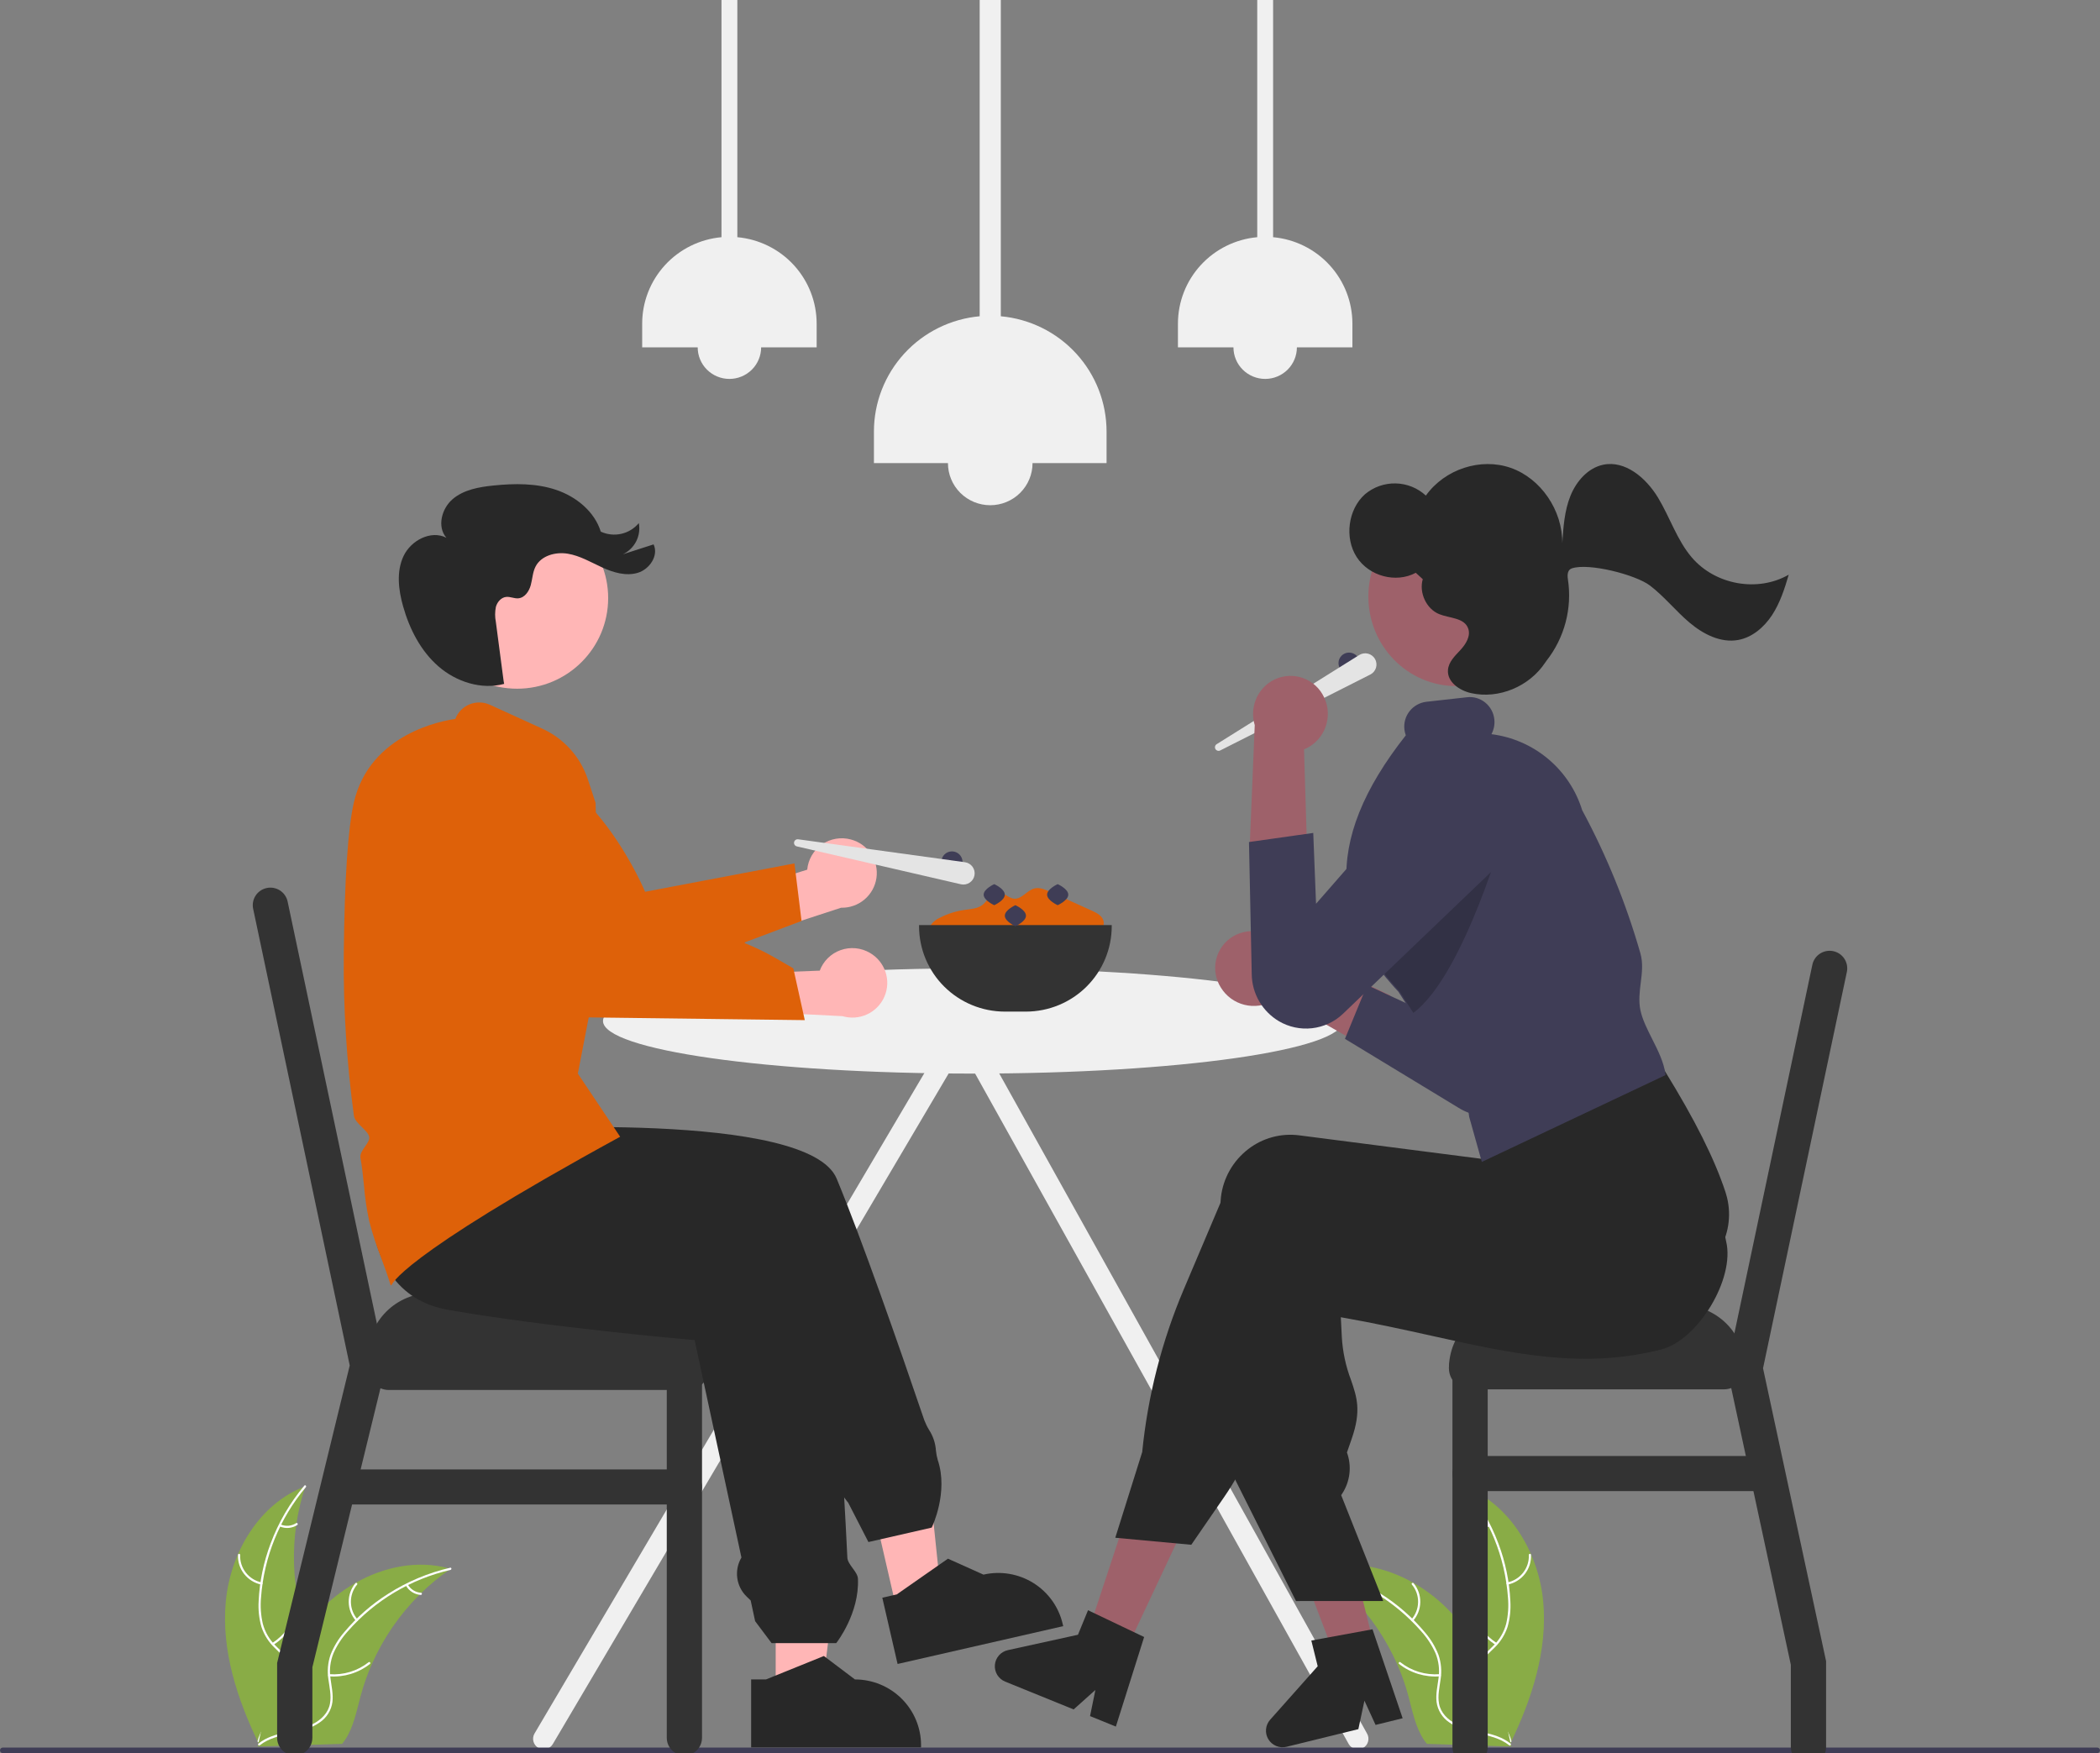 <svg width="218" height="182" viewBox="0 0 218 182" fill="none" xmlns="http://www.w3.org/2000/svg">
<rect x="0" y="0" width="218" height="182" fill="#808080" stroke="none"/>
<g clip-path="url(#clip0_109_581)">
<path d="M141.911 179.965L101.074 106.673C101.062 106.493 101.006 106.32 100.911 106.167C100.816 106.014 100.685 105.887 100.528 105.797C100.349 105.695 100.145 105.646 99.939 105.655C99.932 105.654 99.925 105.655 99.919 105.655C99.912 105.655 99.905 105.654 99.899 105.655C99.619 105.642 99.346 105.737 99.135 105.92C98.924 106.103 98.793 106.36 98.769 106.638L55.487 179.965C55.414 180.089 55.368 180.226 55.349 180.368C55.33 180.511 55.339 180.655 55.377 180.794C55.414 180.933 55.478 181.063 55.566 181.177C55.654 181.29 55.763 181.386 55.888 181.458C56.013 181.53 56.151 181.576 56.294 181.595C56.437 181.614 56.582 181.604 56.721 181.567C56.861 181.53 56.991 181.466 57.105 181.378C57.22 181.291 57.316 181.182 57.388 181.057L99.889 109.053L140.01 181.057C140.082 181.182 140.178 181.291 140.292 181.378C140.407 181.466 140.537 181.53 140.677 181.567C140.816 181.604 140.961 181.614 141.104 181.595C141.247 181.576 141.385 181.53 141.51 181.458C141.635 181.386 141.744 181.29 141.832 181.177C141.92 181.063 141.984 180.933 142.021 180.794C142.059 180.655 142.068 180.511 142.049 180.368C142.03 180.226 141.984 180.089 141.911 179.965Z" fill="#F0F0F0"/>
<path d="M93.152 167.39L97.768 166.336L95.879 148.111L89.067 149.667L93.152 167.39Z" fill="#FFB6B6"/>
<path d="M96.721 158.586L90.151 160.086L88.051 156L87.932 155.856C87.001 154.717 86.483 153.298 86.465 151.83L81.005 137.453L80.559 137.242C80.213 137.079 79.907 136.844 79.66 136.553C79.413 136.262 79.231 135.922 79.127 135.556C79.022 135.19 78.998 134.806 79.054 134.429C79.111 134.053 79.248 133.692 79.455 133.373L78.877 131.851L62.567 131.881L62.551 131.876L42.523 126.283L44.626 113.805L50.26 117.332C52.116 117.213 83.918 115.269 86.856 122.363C89.472 128.681 93.242 139.474 95.944 147.416C96.079 147.772 96.246 148.116 96.444 148.442C96.864 149.086 97.111 149.827 97.16 150.594C97.192 150.928 97.256 151.258 97.351 151.579C98.474 154.921 96.763 158.498 96.746 158.534L96.721 158.586Z" fill="#282828"/>
<path d="M91.592 165.866L93.093 165.523L98.406 161.813L102.093 163.468L102.093 163.468C103.868 163.063 105.732 163.376 107.274 164.338C108.817 165.301 109.913 166.834 110.32 168.601L110.37 168.817L93.178 172.744L91.592 165.866Z" fill="#282828"/>
<path d="M23.439 166.276C23.908 161.191 26.9 156.1 31.699 154.296C29.954 159.571 30.139 165.289 32.221 170.441C33.032 172.424 34.141 174.547 33.505 176.593C33.109 177.866 32.072 178.863 30.898 179.504C29.725 180.144 28.41 180.473 27.111 180.797L26.86 181.017C24.634 176.417 22.969 171.36 23.439 166.276Z" fill="#89AC46"/>
<path d="M31.75 154.391C29.026 157.633 27.398 161.647 27.096 165.863C27.015 166.769 27.078 167.683 27.282 168.569C27.51 169.427 27.964 170.208 28.597 170.832C29.176 171.426 29.837 171.966 30.261 172.689C30.472 173.063 30.602 173.476 30.641 173.903C30.681 174.33 30.629 174.76 30.49 175.166C30.169 176.186 29.5 177.03 28.816 177.832C28.057 178.724 27.255 179.638 26.957 180.797C26.921 180.937 26.704 180.873 26.74 180.733C27.258 178.716 29.169 177.519 30.041 175.69C30.447 174.837 30.598 173.856 30.163 172.983C29.782 172.219 29.101 171.661 28.51 171.065C27.883 170.465 27.413 169.722 27.141 168.9C26.892 168.027 26.794 167.117 26.851 166.211C26.947 164.168 27.366 162.153 28.091 160.239C28.906 158.051 30.091 156.017 31.595 154.227C31.689 154.116 31.843 154.281 31.75 154.391Z" fill="white"/>
<path d="M27.113 164.499C26.409 164.353 25.781 163.962 25.34 163.397C24.898 162.832 24.674 162.129 24.705 161.414C24.707 161.385 24.72 161.358 24.741 161.338C24.762 161.318 24.791 161.307 24.82 161.308C24.849 161.308 24.877 161.32 24.898 161.341C24.919 161.361 24.931 161.389 24.931 161.418C24.901 162.084 25.11 162.739 25.522 163.264C25.934 163.789 26.521 164.151 27.177 164.283C27.319 164.312 27.255 164.528 27.113 164.499Z" fill="white"/>
<path d="M28.264 170.57C29.501 169.78 30.393 168.555 30.763 167.139C30.799 166.999 31.016 167.063 30.98 167.203C30.592 168.675 29.661 169.948 28.372 170.767C28.249 170.845 28.141 170.647 28.264 170.57Z" fill="white"/>
<path d="M29.122 158.257C29.383 158.37 29.668 158.417 29.951 158.394C30.234 158.37 30.507 158.277 30.745 158.123C30.867 158.043 30.974 158.242 30.853 158.321C30.589 158.49 30.288 158.592 29.975 158.619C29.662 158.645 29.347 158.595 29.059 158.473C29.03 158.464 29.007 158.444 28.993 158.418C28.978 158.392 28.975 158.362 28.982 158.333C28.991 158.305 29.01 158.281 29.037 158.266C29.063 158.252 29.094 158.249 29.122 158.257Z" fill="white"/>
<path d="M46.782 162.87C46.707 162.921 46.632 162.973 46.558 163.027C45.557 163.729 44.616 164.51 43.743 165.363C43.674 165.428 43.606 165.495 43.539 165.562C41.457 167.64 39.781 170.085 38.596 172.772C38.126 173.842 37.737 174.946 37.435 176.074C37.017 177.632 36.689 179.355 35.805 180.647C35.715 180.783 35.615 180.913 35.508 181.037L27.149 181.304C27.13 181.295 27.111 181.288 27.091 181.279L26.758 181.305C26.77 181.246 26.783 181.185 26.794 181.125C26.801 181.091 26.809 181.056 26.816 181.022C26.821 180.999 26.826 180.976 26.829 180.955C26.831 180.947 26.832 180.94 26.834 180.934C26.837 180.913 26.842 180.894 26.846 180.875C26.918 180.532 26.994 180.19 27.072 179.847C27.072 179.845 27.072 179.845 27.074 179.843C27.643 177.226 28.522 174.686 29.693 172.276C29.729 172.204 29.765 172.131 29.805 172.059C30.348 170.991 30.979 169.97 31.69 169.004C32.081 168.476 32.498 167.969 32.941 167.484C34.087 166.231 35.423 165.166 36.901 164.328C39.849 162.656 43.3 161.942 46.535 162.802C46.618 162.824 46.699 162.846 46.782 162.87Z" fill="#89AC46"/>
<path d="M46.766 162.976C42.63 163.932 38.902 166.161 36.111 169.346C35.498 170.021 34.996 170.788 34.623 171.619C34.286 172.44 34.176 173.336 34.304 174.213C34.407 175.034 34.608 175.862 34.509 176.693C34.452 177.118 34.305 177.526 34.079 177.89C33.852 178.255 33.551 178.568 33.194 178.808C32.321 179.43 31.276 179.703 30.245 179.934C29.1 180.191 27.906 180.439 26.968 181.187C26.854 181.277 26.72 181.096 26.833 181.006C28.466 179.706 30.716 179.896 32.518 178.957C33.359 178.519 34.072 177.827 34.253 176.869C34.412 176.031 34.205 175.177 34.093 174.347C33.956 173.493 34.03 172.618 34.31 171.798C34.64 170.951 35.111 170.166 35.706 169.477C37.018 167.903 38.571 166.545 40.307 165.452C42.281 164.193 44.458 163.28 46.742 162.752C46.883 162.719 46.907 162.943 46.766 162.976Z" fill="white"/>
<path d="M36.949 168.268C36.476 167.729 36.211 167.04 36.2 166.325C36.19 165.609 36.435 164.913 36.893 164.361C36.986 164.25 37.164 164.389 37.071 164.5C36.644 165.013 36.415 165.662 36.426 166.328C36.437 166.994 36.687 167.635 37.131 168.134C37.227 168.242 37.045 168.376 36.949 168.268Z" fill="white"/>
<path d="M34.197 173.804C35.662 173.915 37.115 173.472 38.267 172.563C38.381 172.473 38.516 172.654 38.402 172.744C37.202 173.687 35.688 174.145 34.163 174.027C34.018 174.016 34.052 173.793 34.197 173.804Z" fill="white"/>
<path d="M42.33 164.488C42.469 164.735 42.668 164.943 42.908 165.094C43.148 165.245 43.422 165.334 43.706 165.353C43.851 165.363 43.817 165.586 43.673 165.576C43.36 165.553 43.057 165.454 42.791 165.288C42.525 165.122 42.304 164.893 42.148 164.622C42.131 164.598 42.124 164.568 42.128 164.539C42.133 164.51 42.148 164.483 42.171 164.465C42.195 164.447 42.226 164.44 42.255 164.444C42.285 164.448 42.312 164.464 42.33 164.488Z" fill="white"/>
<path d="M160.201 166.276C159.731 161.191 156.739 156.1 151.94 154.296C153.686 159.571 153.501 165.289 151.418 170.441C150.608 172.424 149.499 174.547 150.135 176.593C150.531 177.866 151.567 178.863 152.741 179.504C153.915 180.144 155.23 180.473 156.529 180.797L156.779 181.017C159.006 176.417 160.67 171.36 160.201 166.276Z" fill="#89AC46"/>
<path d="M151.889 154.391C154.613 157.633 156.242 161.647 156.543 165.863C156.624 166.769 156.562 167.683 156.357 168.569C156.13 169.427 155.676 170.208 155.042 170.832C154.464 171.426 153.803 171.966 153.379 172.689C153.167 173.063 153.038 173.476 152.998 173.903C152.959 174.33 153.01 174.76 153.15 175.166C153.47 176.186 154.14 177.03 154.823 177.832C155.582 178.724 156.385 179.638 156.682 180.797C156.718 180.937 156.935 180.873 156.899 180.733C156.382 178.716 154.47 177.519 153.599 175.69C153.192 174.837 153.042 173.856 153.477 172.983C153.857 172.219 154.538 171.661 155.13 171.065C155.756 170.465 156.226 169.722 156.498 168.9C156.747 168.027 156.845 167.117 156.788 166.211C156.692 164.168 156.274 162.153 155.549 160.239C154.733 158.051 153.548 156.017 152.044 154.227C151.951 154.116 151.796 154.281 151.889 154.391Z" fill="white"/>
<path d="M156.526 164.499C157.23 164.353 157.859 163.962 158.3 163.397C158.741 162.832 158.966 162.129 158.934 161.414C158.933 161.385 158.92 161.358 158.898 161.338C158.877 161.318 158.849 161.307 158.819 161.308C158.79 161.308 158.762 161.32 158.741 161.341C158.721 161.361 158.709 161.389 158.708 161.418C158.739 162.084 158.529 162.739 158.117 163.264C157.705 163.789 157.119 164.151 156.462 164.283C156.32 164.312 156.385 164.528 156.526 164.499Z" fill="white"/>
<path d="M155.376 170.57C154.139 169.78 153.246 168.555 152.876 167.139C152.84 166.999 152.623 167.063 152.659 167.203C153.047 168.675 153.978 169.948 155.268 170.767C155.39 170.845 155.498 170.647 155.376 170.57Z" fill="white"/>
<path d="M154.517 158.257C154.256 158.37 153.972 158.417 153.689 158.394C153.406 158.37 153.133 158.277 152.895 158.123C152.773 158.043 152.665 158.242 152.786 158.321C153.05 158.49 153.352 158.592 153.665 158.619C153.977 158.645 154.292 158.595 154.581 158.473C154.609 158.464 154.633 158.444 154.647 158.418C154.661 158.392 154.665 158.362 154.657 158.333C154.649 158.305 154.629 158.281 154.603 158.266C154.576 158.252 154.546 158.249 154.517 158.257Z" fill="white"/>
<path d="M136.858 162.87C136.932 162.921 137.007 162.973 137.082 163.027C138.082 163.729 139.023 164.51 139.897 165.363C139.965 165.428 140.034 165.495 140.1 165.562C142.182 167.64 143.858 170.085 145.043 172.772C145.514 173.842 145.902 174.946 146.204 176.074C146.622 177.632 146.95 179.355 147.834 180.647C147.925 180.783 148.024 180.913 148.131 181.037L156.49 181.304C156.509 181.295 156.529 181.288 156.548 181.279L156.881 181.305C156.87 181.246 156.857 181.185 156.845 181.125C156.838 181.091 156.83 181.056 156.824 181.022C156.819 180.999 156.814 180.976 156.81 180.955C156.809 180.947 156.807 180.94 156.805 180.934C156.802 180.913 156.797 180.894 156.794 180.875C156.721 180.532 156.645 180.19 156.567 179.847C156.568 179.845 156.568 179.845 156.566 179.843C155.996 177.226 155.117 174.686 153.946 172.276C153.91 172.204 153.875 172.131 153.835 172.059C153.291 170.991 152.661 169.97 151.95 169.004C151.559 168.476 151.141 167.969 150.699 167.484C149.553 166.231 148.216 165.166 146.738 164.328C143.791 162.656 140.339 161.942 137.104 162.802C137.021 162.824 136.94 162.846 136.858 162.87Z" fill="#89AC46"/>
<path d="M136.873 162.976C141.009 163.932 144.737 166.161 147.528 169.346C148.141 170.021 148.643 170.788 149.016 171.619C149.354 172.44 149.464 173.336 149.335 174.213C149.232 175.034 149.031 175.862 149.13 176.693C149.187 177.118 149.334 177.526 149.561 177.89C149.787 178.255 150.089 178.568 150.445 178.808C151.318 179.43 152.363 179.703 153.394 179.934C154.54 180.191 155.733 180.439 156.672 181.187C156.785 181.277 156.92 181.096 156.806 181.006C155.173 179.706 152.923 179.896 151.121 178.957C150.28 178.519 149.567 177.827 149.386 176.869C149.228 176.031 149.434 175.177 149.546 174.347C149.684 173.493 149.609 172.618 149.329 171.798C149 170.951 148.528 170.166 147.934 169.477C146.621 167.903 145.069 166.545 143.333 165.452C141.358 164.193 139.182 163.28 136.898 162.752C136.756 162.719 136.733 162.943 136.873 162.976Z" fill="white"/>
<path d="M146.69 168.268C147.163 167.729 147.429 167.04 147.439 166.325C147.45 165.609 147.204 164.913 146.747 164.361C146.654 164.25 146.475 164.389 146.568 164.5C146.995 165.013 147.224 165.662 147.213 166.328C147.202 166.994 146.952 167.635 146.508 168.134C146.412 168.242 146.594 168.376 146.69 168.268Z" fill="white"/>
<path d="M149.443 173.804C147.977 173.915 146.524 173.472 145.372 172.563C145.258 172.473 145.124 172.654 145.238 172.744C146.438 173.687 147.951 174.145 149.476 174.027C149.621 174.016 149.587 173.793 149.443 173.804Z" fill="white"/>
<path d="M141.31 164.488C141.17 164.735 140.972 164.943 140.731 165.094C140.491 165.245 140.217 165.334 139.933 165.353C139.788 165.363 139.822 165.586 139.967 165.576C140.28 165.553 140.582 165.454 140.848 165.288C141.114 165.122 141.335 164.893 141.492 164.622C141.508 164.598 141.515 164.568 141.511 164.539C141.507 164.51 141.491 164.483 141.468 164.465C141.444 164.447 141.414 164.44 141.384 164.444C141.355 164.448 141.328 164.464 141.31 164.488Z" fill="white"/>
<path d="M218 181.711C218 181.787 217.969 181.861 217.915 181.915C217.86 181.969 217.787 182 217.71 182H0.29C0.213 182 0.14 181.969 0.085 181.915C0.031 181.861 0 181.787 0 181.711C0 181.634 0.031 181.561 0.085 181.506C0.14 181.452 0.213 181.422 0.29 181.422H217.71C217.787 181.422 217.86 181.453 217.915 181.507C217.969 181.561 218 181.634 218 181.711Z" fill="#3F3D56"/>
<path d="M140.046 69.932C140.652 69.932 141.144 69.443 141.144 68.839C141.144 68.236 140.652 67.747 140.046 67.747C139.44 67.747 138.948 68.236 138.948 68.839C138.948 69.443 139.44 69.932 140.046 69.932Z" fill="#3F3D56"/>
<path d="M126.301 77.256L141.099 68.001C141.233 67.917 141.383 67.861 141.539 67.837C141.695 67.812 141.855 67.819 142.008 67.858C142.161 67.896 142.305 67.965 142.431 68.061C142.557 68.156 142.662 68.276 142.74 68.413C142.818 68.549 142.867 68.701 142.884 68.857C142.902 69.014 142.888 69.172 142.842 69.323C142.796 69.473 142.721 69.613 142.619 69.734C142.518 69.855 142.393 69.954 142.252 70.025L126.672 77.908C126.586 77.952 126.485 77.961 126.392 77.933C126.3 77.905 126.221 77.843 126.173 77.759C126.125 77.675 126.112 77.575 126.136 77.482C126.159 77.388 126.218 77.307 126.301 77.256Z" fill="#E4E4E4"/>
<path d="M96.611 97.184C96.495 97.011 96.434 96.807 96.437 96.599C96.44 96.391 96.506 96.189 96.628 96.02C96.879 95.687 97.212 95.423 97.596 95.257C98.387 94.856 99.24 94.587 100.12 94.463C100.788 94.368 101.518 94.338 102.036 93.908C102.552 93.48 102.839 92.68 103.506 92.614C104.151 92.549 104.647 93.252 105.294 93.296C106.092 93.35 106.614 92.421 107.39 92.23C107.91 92.102 108.444 92.328 108.931 92.547L111.855 93.868L113.354 94.545C113.877 94.781 114.468 95.1 114.567 95.663C114.702 96.438 113.837 96.984 113.097 97.26C107.813 99.201 102.007 99.201 96.723 97.261" fill="#DE6109"/>
<path d="M101.016 111.454C122.235 111.454 139.436 109.008 139.436 105.99C139.436 102.973 122.235 100.527 101.016 100.527C79.798 100.527 62.597 102.973 62.597 105.99C62.597 109.008 79.798 111.454 101.016 111.454Z" fill="#F0F0F0"/>
<path d="M178.954 139.864H152.609C151.396 139.864 150.413 140.842 150.413 142.049C150.413 143.256 151.396 144.235 152.609 144.235H178.954C180.166 144.235 181.149 143.256 181.149 142.049C181.149 140.842 180.166 139.864 178.954 139.864Z" fill="#333333"/>
<path d="M191.721 100.901L183.02 142.046L185.286 152.578L189.565 172.452V181.386C189.565 181.398 189.564 181.41 189.562 181.422C189.561 181.619 189.525 181.815 189.455 182H186.016C185.946 181.815 185.91 181.619 185.908 181.422C185.906 181.41 185.905 181.398 185.906 181.386V172.836L182.022 154.797L181.237 151.155L179.717 144.096L179.278 142.051V142.049L179.712 140L180.046 138.419L188.14 100.153C188.189 99.919 188.284 99.696 188.42 99.499C188.555 99.301 188.729 99.132 188.93 99.001C189.131 98.87 189.356 98.78 189.593 98.736C189.829 98.691 190.071 98.694 190.307 98.743C190.542 98.792 190.765 98.887 190.964 99.022C191.162 99.157 191.332 99.33 191.463 99.53C191.595 99.731 191.685 99.955 191.729 100.19C191.773 100.425 191.771 100.667 191.721 100.901Z" fill="#333333"/>
<path d="M154.438 142.049V181.386C154.439 181.398 154.438 181.41 154.436 181.422C154.434 181.62 154.398 181.815 154.328 182H150.889C150.819 181.815 150.783 181.62 150.782 181.422C150.78 181.41 150.779 181.398 150.779 181.386V142.049C150.779 141.566 150.972 141.103 151.315 140.761C151.658 140.42 152.123 140.228 152.609 140.228C153.094 140.228 153.559 140.42 153.902 140.761C154.245 141.103 154.438 141.566 154.438 142.049Z" fill="#333333"/>
<path d="M157 135.493H174.563C176.31 135.493 177.985 136.183 179.22 137.413C180.455 138.642 181.149 140.31 181.149 142.049H150.413C150.413 140.31 151.107 138.642 152.342 137.413C153.577 136.183 155.253 135.493 157 135.493Z" fill="#333333"/>
<path d="M183.345 154.797H152.609C152.123 154.797 151.658 154.605 151.315 154.264C150.972 153.922 150.779 153.459 150.779 152.976C150.779 152.493 150.972 152.03 151.315 151.688C151.658 151.347 152.123 151.155 152.609 151.155H183.345C183.83 151.155 184.295 151.347 184.638 151.688C184.981 152.03 185.174 152.493 185.174 152.976C185.174 153.459 184.981 153.922 184.638 154.264C184.295 154.605 183.83 154.797 183.345 154.797Z" fill="#333333"/>
<path d="M40.376 144.301H71.378C72.591 144.301 73.574 143.322 73.574 142.115V141.453C73.574 140.246 72.591 139.268 71.378 139.268H40.376C39.164 139.268 38.181 140.246 38.181 141.453V142.115C38.181 143.322 39.164 144.301 40.376 144.301Z" fill="#333333"/>
<path d="M40.057 141.813L39.496 144.115L37.437 152.546L36.549 156.188L32.427 173.084V180.414C32.428 180.773 32.321 181.124 32.119 181.422C31.961 181.663 31.746 181.861 31.492 182H29.702C29.449 181.861 29.233 181.663 29.075 181.422C28.874 181.124 28.767 180.773 28.768 180.414V172.646L33.349 153.877L36.305 141.755L26.279 94.345C26.23 94.111 26.227 93.869 26.271 93.634C26.316 93.399 26.406 93.175 26.537 92.975C26.668 92.774 26.838 92.602 27.036 92.467C27.235 92.332 27.458 92.237 27.693 92.188C27.928 92.139 28.17 92.136 28.407 92.18C28.643 92.225 28.868 92.315 29.069 92.445C29.27 92.576 29.443 92.745 29.578 92.943C29.714 93.141 29.809 93.363 29.858 93.597L39.125 137.409L39.552 139.429L40.05 141.784L40.057 141.813Z" fill="#333333"/>
<path d="M72.876 141.785V180.415C72.877 180.774 72.77 181.125 72.569 181.422C72.41 181.663 72.195 181.862 71.942 182H70.149C69.897 181.861 69.682 181.662 69.524 181.422C69.323 181.125 69.216 180.773 69.217 180.415V141.785C69.217 141.302 69.41 140.838 69.753 140.497C70.096 140.155 70.561 139.963 71.047 139.963C71.532 139.963 71.997 140.155 72.34 140.497C72.683 140.838 72.876 141.302 72.876 141.785Z" fill="#333333"/>
<path d="M73.574 141.784H38.181V140.791C38.181 139.93 38.351 139.077 38.682 138.282C39.013 137.486 39.498 136.764 40.11 136.155C40.721 135.546 41.448 135.063 42.247 134.734C43.046 134.404 43.902 134.235 44.767 134.235H66.987C68.734 134.235 70.409 134.925 71.645 136.155C72.88 137.384 73.574 139.052 73.574 140.791L73.574 141.784Z" fill="#333333"/>
<path d="M71.046 156.188H35.653C35.168 156.188 34.702 155.996 34.359 155.654C34.016 155.313 33.823 154.85 33.823 154.367C33.823 153.884 34.016 153.42 34.359 153.079C34.702 152.737 35.168 152.545 35.653 152.545H71.046C71.531 152.545 71.996 152.737 72.339 153.079C72.682 153.42 72.875 153.884 72.875 154.367C72.875 154.85 72.682 155.313 72.339 155.654C71.996 155.996 71.531 156.188 71.046 156.188Z" fill="#333333"/>
<path d="M116.531 172.074L112.686 170.243L117.968 154.244L123.643 156.946L116.531 172.074Z" fill="#9E616A"/>
<path d="M142.59 170.625L138.456 171.64L132.465 155.894L138.568 154.395L142.59 170.625Z" fill="#9E616A"/>
<path d="M126.743 102.534C127.291 103.421 128.166 104.059 129.181 104.312C130.195 104.566 131.269 104.414 132.173 103.89C132.355 103.781 132.527 103.657 132.688 103.519L144.845 110.463L144.317 103.335L132.854 97.833C132.23 97.209 131.416 96.809 130.539 96.695C129.663 96.582 128.773 96.761 128.009 97.205C127.57 97.467 127.187 97.815 126.885 98.227C126.582 98.639 126.366 99.107 126.248 99.604C126.13 100.1 126.113 100.616 126.198 101.119C126.283 101.622 126.468 102.103 126.743 102.534Z" fill="#9E616A"/>
<path d="M139.619 107.849L141.768 109.152L151.419 115.01C152.052 115.405 152.758 115.672 153.496 115.795C154.233 115.918 154.988 115.895 155.717 115.728C156.445 115.56 157.134 115.252 157.742 114.819C158.351 114.387 158.868 113.839 159.264 113.208C159.979 112.036 160.231 110.642 159.974 109.295L155.684 87.963C155.526 87.126 155.188 86.332 154.693 85.637C154.198 84.942 153.558 84.361 152.817 83.934C152.076 83.508 151.251 83.246 150.398 83.166C149.546 83.086 148.686 83.19 147.878 83.471C146.52 83.946 145.395 84.919 144.731 86.191C144.067 87.463 143.915 88.938 144.306 90.318L148.791 105.457L141.916 102.266L139.619 107.849Z" fill="#3F3D56"/>
<path d="M134.538 166.212L127.921 153.003L127.922 152.973L128.575 128.745C128.584 128.53 128.601 128.313 128.627 128.1C128.743 127.129 129.051 126.19 129.535 125.338C130.019 124.487 130.668 123.74 131.444 123.14C132.188 122.561 133.041 122.135 133.952 121.887C134.863 121.639 135.814 121.574 136.751 121.696L155.671 124.133L156.327 121.462L156.449 121.418L174.577 114.805L174.681 114.974C177.055 118.819 178.715 126.501 179.167 128.763L179.174 128.796C179.183 128.843 179.189 128.872 179.191 128.881C180.124 132.742 176.268 139.138 172.427 140.099C164.335 142.152 157.099 140.551 148.72 138.696C145.715 138.031 142.61 137.343 139.19 136.749L139.291 138.753C139.375 140.295 139.696 141.815 140.246 143.26C140.855 145.038 141.337 146.443 140.318 149.371L139.826 150.787C140.081 151.49 140.169 152.243 140.083 152.986C139.996 153.729 139.737 154.441 139.327 155.068L139.228 155.218L143.591 166.209L134.538 166.212Z" fill="#282828"/>
<path d="M123.667 160.37L115.777 159.64L118.572 150.742C119.149 144.931 120.602 139.241 122.883 133.862L126.696 124.867C126.705 124.667 126.722 124.466 126.746 124.268C126.862 123.297 127.17 122.358 127.654 121.506C128.137 120.655 128.787 119.908 129.563 119.308C130.307 118.729 131.16 118.303 132.071 118.055C132.982 117.807 133.933 117.742 134.87 117.864L153.761 120.298L154.584 113.423L172.717 111.008L172.8 111.142C175.969 116.275 177.982 120.294 179.132 123.789C179.19 123.967 179.241 124.149 179.285 124.33C180.225 128.217 177.879 132.158 174.057 133.115C164.315 135.588 152.601 135.519 137.199 132.898L129.745 150.556C129.033 152.242 128.151 153.853 127.112 155.363L123.667 160.37Z" fill="#282828"/>
<path d="M151.188 71.228C156.236 71.228 160.328 67.064 160.328 61.928C160.328 56.791 156.236 52.627 151.188 52.627C146.141 52.627 142.049 56.791 142.049 61.928C142.049 67.064 146.141 71.228 151.188 71.228Z" fill="#9E616A"/>
<path d="M153.827 120.623L152.516 115.946L152.194 113.639L150.309 113.702L146.609 105.202L145.173 102.961C144.88 102.654 144.614 102.359 144.376 102.075C142.879 100.391 141.679 98.467 140.826 96.384C140.228 94.888 139.877 93.305 139.786 91.698C139.518 86.949 141.529 81.924 145.935 76.338C145.863 76.141 145.815 75.935 145.792 75.726C145.713 75.047 145.906 74.365 146.33 73.828C146.754 73.291 147.374 72.942 148.055 72.857L152.304 72.382C152.634 72.345 152.969 72.373 153.288 72.466C153.607 72.559 153.905 72.714 154.164 72.922C154.433 73.137 154.658 73.404 154.823 73.706C154.988 74.009 155.092 74.341 155.127 74.683C155.184 75.213 155.079 75.748 154.826 76.218C156.992 76.492 159.033 77.382 160.703 78.781C162.374 80.18 163.603 82.029 164.244 84.107C166.787 88.832 168.814 93.814 170.289 98.969C170.58 99.978 170.451 101.019 170.325 102.025C170.21 102.954 170.09 103.915 170.291 104.873C170.496 105.847 170.988 106.824 171.51 107.859C172.107 109.044 172.724 110.269 172.891 111.518L172.903 111.606L153.827 120.623Z" fill="#3F3D56"/>
<path opacity="0.2" d="M140.939 96.338C141.788 98.409 142.982 100.322 144.47 101.997C144.725 102.3 144.994 102.598 145.276 102.896L146.721 105.154C152.051 101.178 156.369 85.52 156.369 85.52L150.356 84.356L140.939 96.338Z" fill="black"/>
<path d="M137.298 72.097C137.825 72.998 137.978 74.067 137.724 75.078C137.471 76.089 136.831 76.961 135.941 77.51C135.759 77.618 135.567 77.712 135.369 77.789L135.795 91.735L129.728 87.933L130.254 75.273C129.996 74.43 130.025 73.526 130.337 72.702C130.649 71.878 131.227 71.18 131.979 70.717C132.418 70.453 132.905 70.279 133.412 70.205C133.919 70.132 134.436 70.16 134.932 70.289C135.427 70.418 135.892 70.644 136.299 70.955C136.705 71.265 137.045 71.654 137.298 72.097Z" fill="#9E616A"/>
<path d="M136.328 86.471L129.656 87.415L129.943 101.169C129.96 102.15 130.228 103.111 130.723 103.96C131.217 104.808 131.922 105.517 132.769 106.019C133.804 106.625 135.01 106.88 136.203 106.745C137.397 106.61 138.514 106.093 139.386 105.271L155.138 90.189C156.246 89.142 156.91 87.713 156.992 86.194C157.073 84.676 156.568 83.184 155.578 82.025C155.089 81.448 154.488 80.975 153.811 80.634C153.134 80.293 152.395 80.09 151.638 80.039C150.881 79.987 150.122 80.087 149.405 80.334C148.687 80.58 148.027 80.967 147.463 81.472C147.307 81.611 147.159 81.757 147.02 81.912L136.618 93.823L136.328 86.471Z" fill="#3F3D56"/>
<path d="M80.524 176.182L85.26 176.181L87.513 157.998L80.523 157.998L80.524 176.182Z" fill="#FFB6B6"/>
<path d="M53.681 71.498C58.901 71.498 63.133 67.286 63.133 62.09C63.133 56.893 58.901 52.681 53.681 52.681C48.46 52.681 44.228 56.893 44.228 62.09C44.228 67.286 48.46 71.498 53.681 71.498Z" fill="#FFB6B6"/>
<path d="M86.805 170.58H80.099L78.389 168.299L77.927 166.15L77.528 165.766C76.988 165.25 76.638 164.567 76.537 163.828C76.435 163.09 76.587 162.338 76.968 161.696L72.107 139.124C70.834 139.012 56.478 137.735 46.499 135.976C43.946 135.527 41.952 134.291 40.573 132.304C37.185 127.42 38.636 119.519 38.651 119.44L38.668 119.352L38.758 119.342L62.067 116.737L62.098 116.752C62.872 117.117 81.077 125.72 84.052 128.681C85.395 130.018 88.392 137.964 89.063 146.41C89.183 147.923 88.751 149.464 88.332 150.955C87.941 152.349 87.536 153.791 87.616 155.154C87.74 157.257 87.857 159.464 87.964 161.712C87.981 162.07 88.252 162.441 88.514 162.799C88.788 163.174 89.047 163.527 89.063 163.897C89.223 167.487 86.866 170.504 86.842 170.534L86.805 170.58Z" fill="#282828"/>
<path d="M88.332 87.15C87.825 87.012 87.293 86.986 86.774 87.075C86.255 87.163 85.762 87.364 85.33 87.663C84.897 87.962 84.536 88.351 84.271 88.804C84.006 89.257 83.844 89.762 83.797 90.284L75.943 92.727L76.271 97.84L87.313 94.235C88.199 94.256 89.062 93.953 89.739 93.383C90.415 92.813 90.858 92.016 90.984 91.143C91.11 90.27 90.909 89.381 90.42 88.645C89.932 87.909 89.189 87.377 88.332 87.15Z" fill="#FFB6B6"/>
<path d="M83.208 95.611L77.339 97.822L77.189 98.112C76.829 98.807 76.206 99.331 75.458 99.569C74.71 99.807 73.898 99.74 73.2 99.381L60.006 104.352C60.006 104.352 54.115 98.483 49.92 93.245L51.349 84.492C51.681 82.461 52.384 80.508 53.426 78.731C62.028 80.609 66.966 92.579 66.966 92.579L82.471 89.635L83.208 95.611Z" fill="#DE6109"/>
<path d="M52.337 70.996C49.971 71.632 47.362 70.786 45.516 69.181C43.669 67.577 42.514 65.304 41.848 62.956C41.361 61.236 41.13 59.327 41.899 57.712C42.668 56.098 44.738 55.008 46.336 55.824C45.35 54.681 45.843 52.791 46.993 51.813C48.144 50.836 49.724 50.556 51.23 50.403C53.414 50.18 55.67 50.155 57.748 50.86C59.827 51.564 61.715 53.104 62.366 55.191C63.03 55.499 63.778 55.579 64.493 55.419C65.208 55.258 65.849 54.866 66.316 54.304C66.437 54.949 66.34 55.617 66.041 56.202C65.742 56.787 65.258 57.258 64.663 57.542L67.848 56.515C68.395 57.669 67.436 59.097 66.208 59.466C64.981 59.836 63.656 59.432 62.492 58.898C61.327 58.364 60.199 57.689 58.934 57.481C57.669 57.273 56.183 57.677 55.598 58.813C55.291 59.408 55.275 60.104 55.097 60.749C54.919 61.394 54.469 62.062 53.799 62.114C53.376 62.148 52.962 61.924 52.541 61.969C52.018 62.026 51.617 62.498 51.478 63.003C51.373 63.517 51.372 64.047 51.474 64.562L52.283 70.717" fill="#282828"/>
<path d="M40.627 133.428C40.625 133.428 40.624 133.428 40.622 133.427L40.547 133.415L40.526 133.342C40.254 132.432 39.908 131.501 39.574 130.6C39.081 129.353 38.665 128.077 38.328 126.779C38.063 125.539 37.879 124.282 37.778 123.018C37.685 122.1 37.588 121.151 37.424 120.216C37.351 119.801 37.627 119.408 37.894 119.028C38.142 118.676 38.376 118.343 38.327 118.029C38.276 117.707 37.918 117.353 37.571 117.011C37.191 116.636 36.798 116.249 36.742 115.841C35.984 110.276 35.632 104.663 35.687 99.047C35.765 91.276 36.118 85.98 36.735 83.305C38.395 76.111 46.065 74.798 47.266 74.636C47.394 74.297 47.59 73.987 47.843 73.727C48.097 73.467 48.401 73.262 48.737 73.124C49.074 72.986 49.435 72.918 49.798 72.925C50.162 72.932 50.521 73.013 50.851 73.164L56.301 75.647C57.407 76.153 58.396 76.879 59.207 77.781C60.019 78.683 60.635 79.742 61.018 80.891L61.828 83.348L62.233 99.84L59.986 111.454L64.377 118.01C40.975 130.799 40.703 133.428 40.627 133.428Z" fill="#DE6109"/>
<path d="M77.975 174.349L79.515 174.349L85.527 171.916L88.749 174.349H88.749C90.57 174.349 92.316 175.069 93.604 176.35C94.891 177.632 95.615 179.37 95.615 181.183V181.405L77.976 181.405L77.975 174.349Z" fill="#282828"/>
<path d="M90.299 98.918C89.845 98.653 89.338 98.49 88.814 98.441C88.29 98.392 87.761 98.458 87.266 98.634C86.77 98.81 86.319 99.092 85.945 99.461C85.57 99.829 85.281 100.275 85.099 100.766L76.877 101.085L75.769 104.898L87.458 105.493C88.308 105.744 89.22 105.675 90.023 105.301C90.825 104.927 91.462 104.272 91.812 103.462C92.162 102.652 92.202 101.741 91.923 100.904C91.644 100.067 91.066 99.36 90.299 98.918Z" fill="#FFB6B6"/>
<path d="M83.545 105.904L75.099 105.799L74.03 105.785L56.847 105.57C56.847 105.57 52.181 101.138 48.118 96.576L48.688 92.476C49.243 88.452 51.248 84.766 54.33 82.103C60.15 85.974 63.524 93.636 63.524 93.636L69.183 96.156C73.165 96.333 77.045 97.465 80.495 99.454L82.355 100.527L83.545 105.904Z" fill="#DE6109"/>
<path d="M145.607 178.38L142.797 179.071L141.641 176.553L141.011 179.51L133.558 181.341C133.201 181.428 132.824 181.4 132.484 181.26C132.144 181.12 131.858 180.875 131.668 180.562C131.477 180.249 131.392 179.883 131.426 179.518C131.459 179.153 131.608 178.809 131.852 178.534L136.79 172.98L136.128 170.31L142.48 169.145L145.607 178.38Z" fill="#282828"/>
<path d="M115.837 179.244L113.157 178.155L113.712 175.442L111.454 177.463L104.346 174.575C104.006 174.437 103.718 174.193 103.526 173.881C103.334 173.568 103.248 173.203 103.279 172.838C103.31 172.473 103.458 172.128 103.701 171.852C103.943 171.577 104.268 171.386 104.627 171.307L111.903 169.711L112.947 167.165L118.772 169.945L115.837 179.244Z" fill="#282828"/>
<path d="M106.505 105.019H104.31C101.949 105.016 99.686 104.082 98.017 102.42C96.347 100.759 95.409 98.506 95.406 96.156V96.035H115.409V96.156C115.406 98.506 114.467 100.759 112.798 102.42C111.129 104.082 108.866 105.016 106.505 105.019Z" fill="#333333"/>
<path d="M104.309 92.878C104.309 93.482 103.212 93.971 103.212 93.971C103.212 93.971 102.114 93.482 102.114 92.878C102.114 92.275 103.212 91.786 103.212 91.786C103.212 91.786 104.309 92.275 104.309 92.878Z" fill="#3F3D56"/>
<path d="M110.896 92.878C110.896 93.482 109.798 93.971 109.798 93.971C109.798 93.971 108.7 93.482 108.7 92.878C108.7 92.275 109.798 91.786 109.798 91.786C109.798 91.786 110.896 92.275 110.896 92.878Z" fill="#3F3D56"/>
<path d="M106.505 95.063C106.505 95.667 105.407 96.156 105.407 96.156C105.407 96.156 104.31 95.667 104.31 95.063C104.31 94.46 105.407 93.971 105.407 93.971C105.407 93.971 106.505 94.46 106.505 95.063Z" fill="#3F3D56"/>
<path d="M98.821 90.572C99.427 90.572 99.919 90.082 99.919 89.479C99.919 88.875 99.427 88.386 98.821 88.386C98.215 88.386 97.723 88.875 97.723 89.479C97.723 90.082 98.215 90.572 98.821 90.572Z" fill="#3F3D56"/>
<path d="M82.856 87.13L100.169 89.511C100.326 89.532 100.476 89.585 100.612 89.666C100.747 89.747 100.865 89.855 100.958 89.982C101.05 90.11 101.116 90.255 101.151 90.408C101.185 90.562 101.188 90.721 101.16 90.876C101.131 91.03 101.071 91.178 100.984 91.309C100.896 91.44 100.783 91.552 100.651 91.638C100.518 91.725 100.37 91.783 100.214 91.811C100.058 91.838 99.899 91.834 99.745 91.799L82.72 87.868C82.625 87.846 82.543 87.789 82.49 87.708C82.436 87.627 82.416 87.529 82.434 87.434C82.452 87.339 82.505 87.255 82.584 87.198C82.663 87.141 82.76 87.117 82.856 87.13Z" fill="#E4E4E4"/>
<path d="M103.894 32.832V0H101.699V32.832C98.699 33.105 95.91 34.483 93.879 36.698C91.849 38.912 90.722 41.802 90.722 44.8V48.078H98.406C98.406 49.237 98.868 50.349 99.692 51.169C100.515 51.988 101.632 52.449 102.797 52.449C103.961 52.449 105.078 51.988 105.901 51.169C106.725 50.349 107.188 49.237 107.188 48.078H114.872V44.8C114.871 41.802 113.745 38.912 111.714 36.698C109.683 34.483 106.894 33.105 103.894 32.832Z" fill="#F0F0F0"/>
<path d="M132.16 24.624V0H130.514V24.624C128.264 24.828 126.172 25.863 124.649 27.523C123.126 29.184 122.281 31.351 122.281 33.6V36.059H128.044C128.044 36.928 128.391 37.762 129.009 38.377C129.626 38.991 130.464 39.337 131.337 39.337C132.211 39.337 133.048 38.991 133.666 38.377C134.283 37.762 134.63 36.928 134.63 36.059H140.393V33.6C140.393 31.351 139.548 29.184 138.025 27.523C136.502 25.863 134.41 24.828 132.16 24.624Z" fill="#F0F0F0"/>
<path d="M76.543 24.624V0H74.897V24.624C72.647 24.828 70.555 25.863 69.032 27.523C67.509 29.184 66.664 31.351 66.664 33.6V36.059H72.427C72.427 36.928 72.774 37.762 73.391 38.377C74.009 38.991 74.847 39.337 75.72 39.337C76.593 39.337 77.431 38.991 78.049 38.377C78.666 37.762 79.013 36.928 79.013 36.059H84.776V33.6C84.776 31.351 83.931 29.184 82.408 27.523C80.885 25.863 78.793 24.828 76.543 24.624Z" fill="#F0F0F0"/>
<path d="M175.645 57.894C174.092 56.091 173.353 53.698 172.111 51.65C170.869 49.602 168.708 47.77 166.425 48.246C164.851 48.575 163.634 49.957 163.019 51.498C162.403 53.04 162.288 54.739 162.18 56.405C162.218 52.983 159.953 49.665 156.833 48.573C153.713 47.481 149.98 48.699 148.019 51.449C147.164 50.659 146.047 50.21 144.881 50.185C143.714 50.161 142.58 50.563 141.692 51.316C139.938 52.877 139.55 55.846 140.84 57.836C142.129 59.826 144.922 60.567 146.972 59.463L147.696 60.127C147.288 61.547 148.079 63.224 149.409 63.758C150.487 64.192 152.009 64.12 152.412 65.246C152.694 66.033 152.167 66.873 151.607 67.477C151.046 68.082 150.381 68.706 150.313 69.543C150.212 70.806 151.522 71.69 152.714 71.956C155.587 72.599 158.775 71.274 160.43 68.751C160.462 68.702 160.497 68.653 160.534 68.604C161.463 67.422 162.14 66.063 162.524 64.611C162.908 63.159 162.99 61.645 162.766 60.16C162.673 59.577 162.767 59.143 163.171 59.005C164.917 58.408 169.809 59.661 171.29 60.794C172.771 61.926 173.957 63.425 175.383 64.631C176.809 65.837 178.627 66.767 180.438 66.438C181.888 66.175 183.122 65.127 183.952 63.863C184.782 62.599 185.259 61.125 185.687 59.66C182.48 61.505 178.09 60.733 175.645 57.894Z" fill="#282828"/>
</g>
<defs>
<clipPath id="clip0_109_581">
<rect width="218" height="182" fill="white"/>
</clipPath>
</defs>
</svg>
